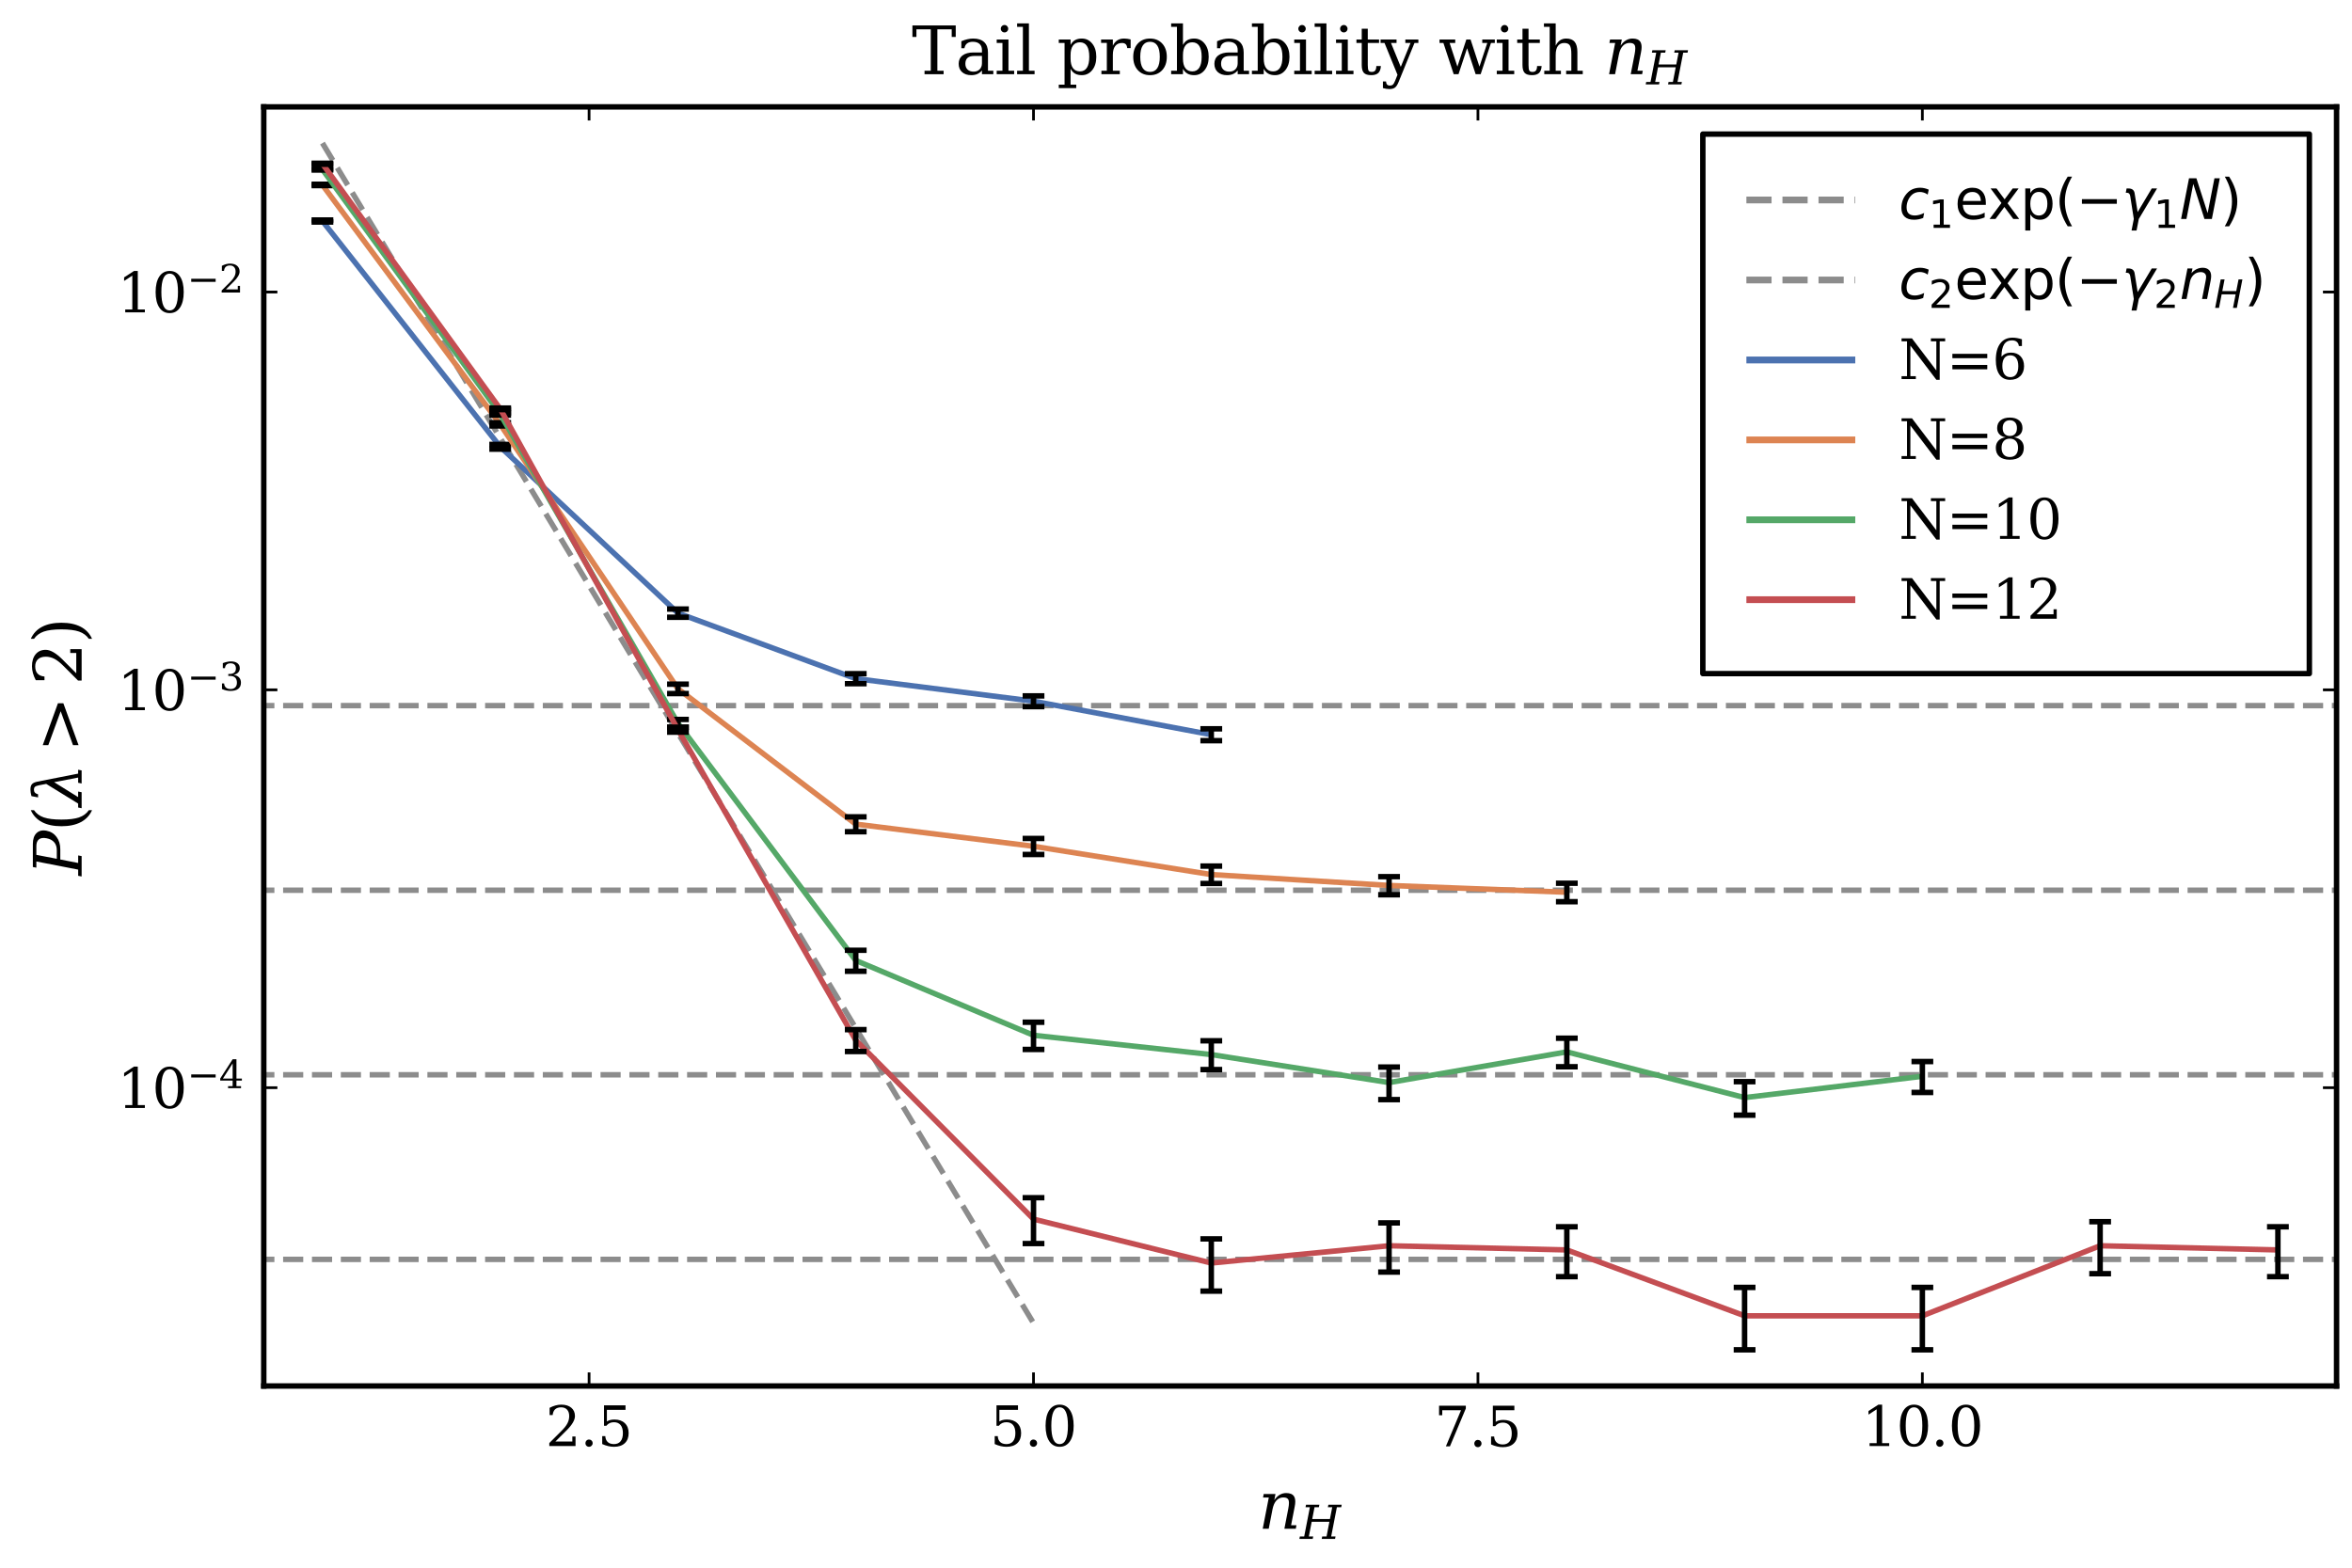 <?xml version="1.0" encoding="utf-8" standalone="no"?>
<!DOCTYPE svg PUBLIC "-//W3C//DTD SVG 1.1//EN"
  "http://www.w3.org/Graphics/SVG/1.1/DTD/svg11.dtd">
<svg xmlns:xlink="http://www.w3.org/1999/xlink" width="432pt" height="288pt" viewBox="0 0 432 288" xmlns="http://www.w3.org/2000/svg" version="1.1">
 <defs>
  <style type="text/css">*{stroke-linejoin: round; stroke-linecap: butt}</style>
 </defs>
 <g id="figure_1">
  <g id="patch_1">
   <path d="M 0 288 
L 432 288 
L 432 0 
L 0 0 
z
" style="fill: #ffffff"/>
  </g>
  <g id="axes_1">
   <g id="patch_2">
    <path d="M 48.447 254.625 
L 429.165 254.625 
L 429.165 19.635 
L 48.447 19.635 
z
" style="fill: #ffffff"/>
   </g>
   <g id="line2d_1">
    <path d="M -1 129.63 
L 433 129.63 
" clip-path="url(#p4c3b40e880)" style="fill: none; stroke-dasharray: 3.7,1.6; stroke-dashoffset: 0; stroke: #8c8c8c"/>
   </g>
   <g id="line2d_2">
    <path d="M -1 163.54 
L 433 163.54 
" clip-path="url(#p4c3b40e880)" style="fill: none; stroke-dasharray: 3.7,1.6; stroke-dashoffset: 0; stroke: #8c8c8c"/>
   </g>
   <g id="line2d_3">
    <path d="M -1 197.45 
L 433 197.45 
" clip-path="url(#p4c3b40e880)" style="fill: none; stroke-dasharray: 3.7,1.6; stroke-dashoffset: 0; stroke: #8c8c8c"/>
   </g>
   <g id="line2d_4">
    <path d="M -1 231.36 
L 433 231.36 
" clip-path="url(#p4c3b40e880)" style="fill: none; stroke-dasharray: 3.7,1.6; stroke-dashoffset: 0; stroke: #8c8c8c"/>
   </g>
   <g id="matplotlib.axis_1">
    <g id="xtick_1">
     <g id="line2d_5">
      <defs>
       <path id="m002b6bf148" d="M 0 0 
L 0 -2.5 
" style="stroke: #000000; stroke-width: 0.5"/>
      </defs>
      <g>
       <use xlink:href="#m002b6bf148" x="108.199" y="254.625" style="stroke: #000000; stroke-width: 0.5"/>
      </g>
     </g>
     <g id="line2d_6">
      <defs>
       <path id="m57bc2cb205" d="M 0 0 
L 0 2.5 
" style="stroke: #000000; stroke-width: 0.5"/>
      </defs>
      <g>
       <use xlink:href="#m57bc2cb205" x="108.199" y="19.635" style="stroke: #000000; stroke-width: 0.5"/>
      </g>
     </g>
     <g id="text_1">
      <!-- $2.5$ -->
      <g transform="translate(100.199 265.724) scale(0.1 -0.1)">
       <defs>
        <path id="DejaVuSerif-32" d="M 819 3553 
L 469 3553 
L 469 4384 
Q 803 4563 1142 4656 
Q 1481 4750 1806 4750 
Q 2534 4750 2956 4397 
Q 3378 4044 3378 3438 
Q 3378 2753 2422 1800 
Q 2347 1728 2309 1691 
L 1131 513 
L 3078 513 
L 3078 1088 
L 3444 1088 
L 3444 0 
L 434 0 
L 434 341 
L 1850 1753 
Q 2319 2222 2519 2614 
Q 2719 3006 2719 3438 
Q 2719 3909 2473 4175 
Q 2228 4441 1797 4441 
Q 1350 4441 1106 4219 
Q 863 3997 819 3553 
z
" transform="scale(0.016)"/>
        <path id="DejaVuSerif-2e" d="M 603 325 
Q 603 500 722 622 
Q 841 744 1019 744 
Q 1191 744 1312 622 
Q 1434 500 1434 325 
Q 1434 153 1312 31 
Q 1191 -91 1019 -91 
Q 841 -91 722 29 
Q 603 150 603 325 
z
" transform="scale(0.016)"/>
        <path id="DejaVuSerif-35" d="M 3219 4666 
L 3219 4153 
L 1081 4153 
L 1081 2816 
Q 1244 2928 1461 2984 
Q 1678 3041 1947 3041 
Q 2703 3041 3140 2622 
Q 3578 2203 3578 1478 
Q 3578 738 3136 323 
Q 2694 -91 1894 -91 
Q 1572 -91 1234 -12 
Q 897 66 544 225 
L 544 1131 
L 897 1131 
Q 925 688 1179 453 
Q 1434 219 1894 219 
Q 2388 219 2653 544 
Q 2919 869 2919 1478 
Q 2919 2084 2655 2407 
Q 2391 2731 1894 2731 
Q 1613 2731 1398 2631 
Q 1184 2531 1019 2322 
L 750 2322 
L 750 4666 
L 3219 4666 
z
" transform="scale(0.016)"/>
       </defs>
       <use xlink:href="#DejaVuSerif-32" transform="translate(0 0.781)"/>
       <use xlink:href="#DejaVuSerif-2e" transform="translate(63.623 0.781)"/>
       <use xlink:href="#DejaVuSerif-35" transform="translate(95.41 0.781)"/>
      </g>
     </g>
    </g>
    <g id="xtick_2">
     <g id="line2d_7">
      <g>
       <use xlink:href="#m002b6bf148" x="189.828" y="254.625" style="stroke: #000000; stroke-width: 0.5"/>
      </g>
     </g>
     <g id="line2d_8">
      <g>
       <use xlink:href="#m57bc2cb205" x="189.828" y="19.635" style="stroke: #000000; stroke-width: 0.5"/>
      </g>
     </g>
     <g id="text_2">
      <!-- $5.0$ -->
      <g transform="translate(181.828 265.724) scale(0.1 -0.1)">
       <defs>
        <path id="DejaVuSerif-30" d="M 2034 219 
Q 2513 219 2750 744 
Q 2988 1269 2988 2328 
Q 2988 3391 2750 3916 
Q 2513 4441 2034 4441 
Q 1556 4441 1318 3916 
Q 1081 3391 1081 2328 
Q 1081 1269 1318 744 
Q 1556 219 2034 219 
z
M 2034 -91 
Q 1275 -91 848 546 
Q 422 1184 422 2328 
Q 422 3475 848 4112 
Q 1275 4750 2034 4750 
Q 2797 4750 3222 4112 
Q 3647 3475 3647 2328 
Q 3647 1184 3222 546 
Q 2797 -91 2034 -91 
z
" transform="scale(0.016)"/>
       </defs>
       <use xlink:href="#DejaVuSerif-35" transform="translate(0 0.781)"/>
       <use xlink:href="#DejaVuSerif-2e" transform="translate(63.623 0.781)"/>
       <use xlink:href="#DejaVuSerif-30" transform="translate(95.41 0.781)"/>
      </g>
     </g>
    </g>
    <g id="xtick_3">
     <g id="line2d_9">
      <g>
       <use xlink:href="#m002b6bf148" x="271.458" y="254.625" style="stroke: #000000; stroke-width: 0.5"/>
      </g>
     </g>
     <g id="line2d_10">
      <g>
       <use xlink:href="#m57bc2cb205" x="271.458" y="19.635" style="stroke: #000000; stroke-width: 0.5"/>
      </g>
     </g>
     <g id="text_3">
      <!-- $7.5$ -->
      <g transform="translate(263.458 265.724) scale(0.1 -0.1)">
       <defs>
        <path id="DejaVuSerif-37" d="M 3609 4347 
L 1784 0 
L 1319 0 
L 3059 4153 
L 903 4153 
L 903 3578 
L 538 3578 
L 538 4666 
L 3609 4666 
L 3609 4347 
z
" transform="scale(0.016)"/>
       </defs>
       <use xlink:href="#DejaVuSerif-37" transform="translate(0 0.094)"/>
       <use xlink:href="#DejaVuSerif-2e" transform="translate(63.623 0.094)"/>
       <use xlink:href="#DejaVuSerif-35" transform="translate(95.41 0.094)"/>
      </g>
     </g>
    </g>
    <g id="xtick_4">
     <g id="line2d_11">
      <g>
       <use xlink:href="#m002b6bf148" x="353.087" y="254.625" style="stroke: #000000; stroke-width: 0.5"/>
      </g>
     </g>
     <g id="line2d_12">
      <g>
       <use xlink:href="#m57bc2cb205" x="353.087" y="19.635" style="stroke: #000000; stroke-width: 0.5"/>
      </g>
     </g>
     <g id="text_4">
      <!-- $10.0$ -->
      <g transform="translate(341.937 265.724) scale(0.1 -0.1)">
       <defs>
        <path id="DejaVuSerif-31" d="M 909 0 
L 909 331 
L 1722 331 
L 1722 4213 
L 781 3603 
L 781 4013 
L 1919 4750 
L 2350 4750 
L 2350 331 
L 3163 331 
L 3163 0 
L 909 0 
z
" transform="scale(0.016)"/>
       </defs>
       <use xlink:href="#DejaVuSerif-31" transform="translate(0 0.781)"/>
       <use xlink:href="#DejaVuSerif-30" transform="translate(63.623 0.781)"/>
       <use xlink:href="#DejaVuSerif-2e" transform="translate(127.246 0.781)"/>
       <use xlink:href="#DejaVuSerif-30" transform="translate(159.033 0.781)"/>
      </g>
     </g>
    </g>
    <g id="text_5">
     <!-- $n_H$ -->
     <g transform="translate(231.066 280.922) scale(0.12 -0.12)">
      <defs>
       <path id="DejaVuSerif-Italic-6e" d="M 450 0 
L 1031 2988 
L 481 2988 
L 544 3322 
L 1669 3322 
L 1556 2731 
Q 1781 3069 2068 3241 
Q 2356 3413 2694 3413 
Q 3244 3413 3444 3097 
Q 3563 2906 3563 2588 
Q 3563 2378 3509 2113 
L 3163 331 
L 3675 331 
L 3613 0 
L 2522 0 
L 2897 1931 
Q 2959 2253 2959 2469 
Q 2959 2659 2909 2769 
Q 2803 2994 2425 2994 
Q 2025 2994 1759 2701 
Q 1494 2409 1384 1850 
L 1025 0 
L 450 0 
z
" transform="scale(0.016)"/>
       <path id="DejaVuSerif-Italic-48" d="M -97 0 
L -34 331 
L 559 331 
L 1338 4331 
L 744 4331 
L 809 4666 
L 2631 4666 
L 2566 4331 
L 1972 4331 
L 1659 2719 
L 4078 2719 
L 4391 4331 
L 3797 4331 
L 3863 4666 
L 5684 4666 
L 5619 4331 
L 5025 4331 
L 4247 331 
L 4841 331 
L 4778 0 
L 2956 0 
L 3019 331 
L 3616 331 
L 4003 2338 
L 1584 2338 
L 1194 331 
L 1788 331 
L 1725 0 
L -97 0 
z
" transform="scale(0.016)"/>
      </defs>
      <use xlink:href="#DejaVuSerif-Italic-6e" transform="translate(0 0.672)"/>
      <use xlink:href="#DejaVuSerif-Italic-48" transform="translate(64.404 -14.9) scale(0.7)"/>
     </g>
    </g>
   </g>
   <g id="matplotlib.axis_2">
    <g id="ytick_1">
     <g id="line2d_13">
      <defs>
       <path id="md987c534f2" d="M 0 0 
L 2.5 0 
" style="stroke: #000000; stroke-width: 0.5"/>
      </defs>
      <g>
       <use xlink:href="#md987c534f2" x="48.447" y="199.817" style="stroke: #000000; stroke-width: 0.5"/>
      </g>
     </g>
     <g id="line2d_14">
      <defs>
       <path id="m952e4c7dc5" d="M 0 0 
L -2.5 0 
" style="stroke: #000000; stroke-width: 0.5"/>
      </defs>
      <g>
       <use xlink:href="#m952e4c7dc5" x="429.165" y="199.817" style="stroke: #000000; stroke-width: 0.5"/>
      </g>
     </g>
     <g id="text_6">
      <!-- $10^{-4}$ -->
      <g transform="translate(21.547 203.616) scale(0.1 -0.1)">
       <defs>
        <path id="DejaVuSerif-2212" d="M 678 2259 
L 4684 2259 
L 4684 1753 
L 678 1753 
L 678 2259 
z
" transform="scale(0.016)"/>
        <path id="DejaVuSerif-34" d="M 2234 1581 
L 2234 4063 
L 641 1581 
L 2234 1581 
z
M 3609 0 
L 1484 0 
L 1484 331 
L 2234 331 
L 2234 1247 
L 197 1247 
L 197 1588 
L 2241 4750 
L 2859 4750 
L 2859 1581 
L 3750 1581 
L 3750 1247 
L 2859 1247 
L 2859 331 
L 3609 331 
L 3609 0 
z
" transform="scale(0.016)"/>
       </defs>
       <use xlink:href="#DejaVuSerif-31" transform="translate(0 0.713)"/>
       <use xlink:href="#DejaVuSerif-30" transform="translate(63.623 0.713)"/>
       <use xlink:href="#DejaVuSerif-2212" transform="translate(128.154 37.047) scale(0.7)"/>
       <use xlink:href="#DejaVuSerif-34" transform="translate(186.807 37.047) scale(0.7)"/>
      </g>
     </g>
    </g>
    <g id="ytick_2">
     <g id="line2d_15">
      <g>
       <use xlink:href="#md987c534f2" x="48.447" y="126.733" style="stroke: #000000; stroke-width: 0.5"/>
      </g>
     </g>
     <g id="line2d_16">
      <g>
       <use xlink:href="#m952e4c7dc5" x="429.165" y="126.733" style="stroke: #000000; stroke-width: 0.5"/>
      </g>
     </g>
     <g id="text_7">
      <!-- $10^{-3}$ -->
      <g transform="translate(21.547 130.532) scale(0.1 -0.1)">
       <defs>
        <path id="DejaVuSerif-33" d="M 622 4469 
Q 988 4606 1323 4678 
Q 1659 4750 1953 4750 
Q 2638 4750 3022 4454 
Q 3406 4159 3406 3634 
Q 3406 3213 3140 2930 
Q 2875 2647 2388 2547 
Q 2963 2466 3280 2130 
Q 3597 1794 3597 1259 
Q 3597 606 3158 257 
Q 2719 -91 1894 -91 
Q 1528 -91 1179 -12 
Q 831 66 488 225 
L 488 1131 
L 838 1131 
Q 869 681 1141 450 
Q 1413 219 1906 219 
Q 2384 219 2661 495 
Q 2938 772 2938 1253 
Q 2938 1803 2653 2086 
Q 2369 2369 1819 2369 
L 1522 2369 
L 1522 2688 
L 1678 2688 
Q 2225 2688 2498 2914 
Q 2772 3141 2772 3597 
Q 2772 4006 2547 4223 
Q 2322 4441 1900 4441 
Q 1478 4441 1245 4241 
Q 1013 4041 972 3647 
L 622 3647 
L 622 4469 
z
" transform="scale(0.016)"/>
       </defs>
       <use xlink:href="#DejaVuSerif-31" transform="translate(0 0.713)"/>
       <use xlink:href="#DejaVuSerif-30" transform="translate(63.623 0.713)"/>
       <use xlink:href="#DejaVuSerif-2212" transform="translate(128.154 37.047) scale(0.7)"/>
       <use xlink:href="#DejaVuSerif-33" transform="translate(186.807 37.047) scale(0.7)"/>
      </g>
     </g>
    </g>
    <g id="ytick_3">
     <g id="line2d_17">
      <g>
       <use xlink:href="#md987c534f2" x="48.447" y="53.649" style="stroke: #000000; stroke-width: 0.5"/>
      </g>
     </g>
     <g id="line2d_18">
      <g>
       <use xlink:href="#m952e4c7dc5" x="429.165" y="53.649" style="stroke: #000000; stroke-width: 0.5"/>
      </g>
     </g>
     <g id="text_8">
      <!-- $10^{-2}$ -->
      <g transform="translate(21.547 57.448) scale(0.1 -0.1)">
       <use xlink:href="#DejaVuSerif-31" transform="translate(0 0.713)"/>
       <use xlink:href="#DejaVuSerif-30" transform="translate(63.623 0.713)"/>
       <use xlink:href="#DejaVuSerif-2212" transform="translate(128.154 37.047) scale(0.7)"/>
       <use xlink:href="#DejaVuSerif-32" transform="translate(186.807 37.047) scale(0.7)"/>
      </g>
     </g>
    </g>
    <g id="text_9">
     <!-- $P(\lambda &gt; 2)$ -->
     <g transform="translate(15.051 160.83) rotate(-90) scale(0.12 -0.12)">
      <defs>
       <path id="DejaVuSerif-Italic-50" d="M 1594 2375 
L 2419 2375 
Q 2884 2375 3176 2626 
Q 3469 2878 3559 3353 
Q 3653 3831 3458 4081 
Q 3263 4331 2797 4331 
L 1972 4331 
L 1594 2375 
z
M -97 0 
L -34 331 
L 559 331 
L 1338 4331 
L 744 4331 
L 809 4666 
L 3016 4666 
Q 3716 4666 4056 4311 
Q 4397 3956 4278 3353 
Q 4163 2753 3684 2397 
Q 3206 2041 2506 2041 
L 1528 2041 
L 1194 331 
L 1916 331 
L 1853 0 
L -97 0 
z
" transform="scale(0.016)"/>
       <path id="DejaVuSerif-28" d="M 2041 -997 
Q 1281 -656 893 83 
Q 506 822 506 1931 
Q 506 3044 893 3783 
Q 1281 4522 2041 4863 
L 2041 4556 
Q 1559 4225 1350 3623 
Q 1141 3022 1141 1931 
Q 1141 844 1350 242 
Q 1559 -359 2041 -691 
L 2041 -997 
z
" transform="scale(0.016)"/>
       <path id="DejaVuSerif-Italic-3bb" d="M 1984 4084 
Q 1925 4372 1834 4466 
Q 1744 4563 1578 4563 
Q 1391 4563 1288 4472 
Q 1178 4378 1119 4166 
L 825 4166 
L 947 4800 
Q 1113 4847 1272 4872 
Q 1431 4897 1578 4897 
Q 1925 4897 2088 4753 
Q 2253 4613 2334 4225 
L 3100 334 
L 3472 334 
L 3406 0 
L 2159 0 
L 2225 334 
L 2722 334 
L 2281 2628 
L 853 334 
L 1384 334 
L 1319 0 
L -209 0 
L -144 334 
L 234 334 
L 2116 3388 
L 1984 4084 
z
" transform="scale(0.016)"/>
       <path id="DejaVuSerif-3e" d="M 678 3188 
L 678 3719 
L 4684 2266 
L 4684 1747 
L 678 294 
L 678 825 
L 3922 2003 
L 678 3188 
z
" transform="scale(0.016)"/>
       <path id="DejaVuSerif-29" d="M 453 -997 
L 453 -691 
Q 934 -359 1145 242 
Q 1356 844 1356 1931 
Q 1356 3022 1145 3623 
Q 934 4225 453 4556 
L 453 4863 
Q 1216 4522 1603 3783 
Q 1991 3044 1991 1931 
Q 1991 822 1603 83 
Q 1216 -656 453 -997 
z
" transform="scale(0.016)"/>
      </defs>
      <use xlink:href="#DejaVuSerif-Italic-50" transform="translate(0 0.484)"/>
      <use xlink:href="#DejaVuSerif-28" transform="translate(67.285 0.484)"/>
      <use xlink:href="#DejaVuSerif-Italic-3bb" transform="translate(106.299 0.484)"/>
      <use xlink:href="#DejaVuSerif-3e" transform="translate(188.643 0.484)"/>
      <use xlink:href="#DejaVuSerif-32" transform="translate(291.396 0.484)"/>
      <use xlink:href="#DejaVuSerif-29" transform="translate(355.02 0.484)"/>
     </g>
    </g>
   </g>
   <g id="line2d_19">
    <path d="M 59.222 26.285 
L 60.541 28.475 
L 61.86 30.665 
L 63.18 32.855 
L 64.499 35.045 
L 65.818 37.234 
L 67.137 39.424 
L 68.457 41.614 
L 69.776 43.804 
L 71.095 45.994 
L 72.414 48.183 
L 73.734 50.373 
L 75.053 52.563 
L 76.372 54.753 
L 77.691 56.943 
L 79.011 59.133 
L 80.33 61.322 
L 81.649 63.512 
L 82.968 65.702 
L 84.288 67.892 
L 85.607 70.082 
L 86.926 72.271 
L 88.245 74.461 
L 89.565 76.651 
L 90.884 78.841 
L 92.203 81.031 
L 93.523 83.221 
L 94.842 85.41 
L 96.161 87.6 
L 97.48 89.79 
L 98.8 91.98 
L 100.119 94.17 
L 101.438 96.359 
L 102.757 98.549 
L 104.077 100.739 
L 105.396 102.929 
L 106.715 105.119 
L 108.034 107.309 
L 109.354 109.498 
L 110.673 111.688 
L 111.992 113.878 
L 113.311 116.068 
L 114.631 118.258 
L 115.95 120.447 
L 117.269 122.637 
L 118.588 124.827 
L 119.908 127.017 
L 121.227 129.207 
L 122.546 131.396 
L 123.865 133.586 
L 125.185 135.776 
L 126.504 137.966 
L 127.823 140.156 
L 129.143 142.346 
L 130.462 144.535 
L 131.781 146.725 
L 133.1 148.915 
L 134.42 151.105 
L 135.739 153.295 
L 137.058 155.484 
L 138.377 157.674 
L 139.697 159.864 
L 141.016 162.054 
L 142.335 164.244 
L 143.654 166.434 
L 144.974 168.623 
L 146.293 170.813 
L 147.612 173.003 
L 148.931 175.193 
L 150.251 177.383 
L 151.57 179.572 
L 152.889 181.762 
L 154.208 183.952 
L 155.528 186.142 
L 156.847 188.332 
L 158.166 190.521 
L 159.486 192.711 
L 160.805 194.901 
L 162.124 197.091 
L 163.443 199.281 
L 164.763 201.471 
L 166.082 203.66 
L 167.401 205.85 
L 168.72 208.04 
L 170.04 210.23 
L 171.359 212.42 
L 172.678 214.609 
L 173.997 216.799 
L 175.317 218.989 
L 176.636 221.179 
L 177.955 223.369 
L 179.274 225.559 
L 180.594 227.748 
L 181.913 229.938 
L 183.232 232.128 
L 184.551 234.318 
L 185.871 236.508 
L 187.19 238.697 
L 188.509 240.887 
L 189.828 243.077 
" clip-path="url(#p4c3b40e880)" style="fill: none; stroke-dasharray: 3.7,1.6; stroke-dashoffset: 0; stroke: #8c8c8c"/>
   </g>
   <g id="patch_3">
    <path d="M 48.447 254.625 
L 48.447 19.635 
" style="fill: none; stroke: #000000; stroke-linejoin: miter; stroke-linecap: square"/>
   </g>
   <g id="patch_4">
    <path d="M 429.165 254.625 
L 429.165 19.635 
" style="fill: none; stroke: #000000; stroke-linejoin: miter; stroke-linecap: square"/>
   </g>
   <g id="patch_5">
    <path d="M 48.447 254.625 
L 429.165 254.625 
" style="fill: none; stroke: #000000; stroke-linejoin: miter; stroke-linecap: square"/>
   </g>
   <g id="patch_6">
    <path d="M 48.447 19.635 
L 429.165 19.635 
" style="fill: none; stroke: #000000; stroke-linejoin: miter; stroke-linecap: square"/>
   </g>
   <g id="line2d_20">
    <path d="M 59.222 40.604 
L 91.873 82.075 
L 124.525 112.634 
L 157.177 124.67 
L 189.828 128.815 
L 222.48 134.966 
" clip-path="url(#p4c3b40e880)" style="fill: none; stroke: #4c72b0"/>
   </g>
   <g id="line2d_21">
    <path d="M 59.222 40.788 
L 59.222 40.421 
" clip-path="url(#p4c3b40e880)" style="fill: none; stroke: #000000"/>
   </g>
   <g id="line2d_22">
    <path d="M 91.873 82.509 
L 91.873 81.647 
" clip-path="url(#p4c3b40e880)" style="fill: none; stroke: #000000"/>
   </g>
   <g id="line2d_23">
    <path d="M 124.525 113.393 
L 124.525 111.893 
" clip-path="url(#p4c3b40e880)" style="fill: none; stroke: #000000"/>
   </g>
   <g id="line2d_24">
    <path d="M 157.177 125.603 
L 157.177 123.763 
" clip-path="url(#p4c3b40e880)" style="fill: none; stroke: #000000"/>
   </g>
   <g id="line2d_25">
    <path d="M 189.828 129.814 
L 189.828 127.847 
" clip-path="url(#p4c3b40e880)" style="fill: none; stroke: #000000"/>
   </g>
   <g id="line2d_26">
    <path d="M 222.48 136.073 
L 222.48 133.896 
" clip-path="url(#p4c3b40e880)" style="fill: none; stroke: #000000"/>
   </g>
   <g id="text_10">
    <!-- Tail probability with $n_H$ -->
    <g transform="translate(167.466 13.635) scale(0.12 -0.12)">
     <defs>
      <path id="DejaVuSerif-54" d="M 1222 0 
L 1222 331 
L 1819 331 
L 1819 4294 
L 447 4294 
L 447 3566 
L 63 3566 
L 63 4666 
L 4206 4666 
L 4206 3566 
L 3822 3566 
L 3822 4294 
L 2450 4294 
L 2450 331 
L 3047 331 
L 3047 0 
L 1222 0 
z
" transform="scale(0.016)"/>
      <path id="DejaVuSerif-61" d="M 2547 1044 
L 2547 1747 
L 1806 1747 
Q 1378 1747 1168 1562 
Q 959 1378 959 997 
Q 959 650 1171 447 
Q 1384 244 1747 244 
Q 2106 244 2326 466 
Q 2547 688 2547 1044 
z
M 3122 2075 
L 3122 331 
L 3634 331 
L 3634 0 
L 2547 0 
L 2547 359 
Q 2356 128 2106 18 
Q 1856 -91 1522 -91 
Q 969 -91 644 203 
Q 319 497 319 997 
Q 319 1513 691 1797 
Q 1063 2081 1741 2081 
L 2547 2081 
L 2547 2309 
Q 2547 2688 2317 2895 
Q 2088 3103 1672 3103 
Q 1328 3103 1125 2947 
Q 922 2791 872 2484 
L 575 2484 
L 575 3156 
Q 875 3284 1158 3348 
Q 1441 3413 1709 3413 
Q 2400 3413 2761 3070 
Q 3122 2728 3122 2075 
z
" transform="scale(0.016)"/>
      <path id="DejaVuSerif-69" d="M 622 4353 
Q 622 4497 726 4603 
Q 831 4709 978 4709 
Q 1122 4709 1226 4603 
Q 1331 4497 1331 4353 
Q 1331 4206 1228 4103 
Q 1125 4000 978 4000 
Q 831 4000 726 4103 
Q 622 4206 622 4353 
z
M 1356 331 
L 1900 331 
L 1900 0 
L 231 0 
L 231 331 
L 781 331 
L 781 2988 
L 231 2988 
L 231 3322 
L 1356 3322 
L 1356 331 
z
" transform="scale(0.016)"/>
      <path id="DejaVuSerif-6c" d="M 1313 331 
L 1856 331 
L 1856 0 
L 184 0 
L 184 331 
L 738 331 
L 738 4531 
L 184 4531 
L 184 4863 
L 1313 4863 
L 1313 331 
z
" transform="scale(0.016)"/>
      <path id="DejaVuSerif-20" transform="scale(0.016)"/>
      <path id="DejaVuSerif-70" d="M 1313 1825 
L 1313 1497 
Q 1313 897 1542 583 
Q 1772 269 2209 269 
Q 2650 269 2876 622 
Q 3103 975 3103 1663 
Q 3103 2353 2876 2703 
Q 2650 3053 2209 3053 
Q 1772 3053 1542 2737 
Q 1313 2422 1313 1825 
z
M 738 2988 
L 184 2988 
L 184 3322 
L 1313 3322 
L 1313 2803 
Q 1481 3116 1742 3264 
Q 2003 3413 2388 3413 
Q 3000 3413 3387 2928 
Q 3775 2444 3775 1663 
Q 3775 881 3387 395 
Q 3000 -91 2388 -91 
Q 2003 -91 1742 57 
Q 1481 206 1313 519 
L 1313 -997 
L 1856 -997 
L 1856 -1331 
L 184 -1331 
L 184 -997 
L 738 -997 
L 738 2988 
z
" transform="scale(0.016)"/>
      <path id="DejaVuSerif-72" d="M 3059 3328 
L 3059 2497 
L 2728 2497 
Q 2713 2744 2591 2866 
Q 2469 2988 2234 2988 
Q 1809 2988 1582 2694 
Q 1356 2400 1356 1850 
L 1356 331 
L 2022 331 
L 2022 0 
L 263 0 
L 263 331 
L 781 331 
L 781 2994 
L 231 2994 
L 231 3322 
L 1356 3322 
L 1356 2731 
Q 1525 3078 1790 3245 
Q 2056 3413 2438 3413 
Q 2578 3413 2733 3391 
Q 2888 3369 3059 3328 
z
" transform="scale(0.016)"/>
      <path id="DejaVuSerif-6f" d="M 1925 219 
Q 2388 219 2623 584 
Q 2859 950 2859 1663 
Q 2859 2375 2623 2739 
Q 2388 3103 1925 3103 
Q 1463 3103 1227 2739 
Q 991 2375 991 1663 
Q 991 950 1228 584 
Q 1466 219 1925 219 
z
M 1925 -91 
Q 1200 -91 759 389 
Q 319 869 319 1663 
Q 319 2456 758 2934 
Q 1197 3413 1925 3413 
Q 2653 3413 3092 2934 
Q 3531 2456 3531 1663 
Q 3531 869 3092 389 
Q 2653 -91 1925 -91 
z
" transform="scale(0.016)"/>
      <path id="DejaVuSerif-62" d="M 738 331 
L 738 4531 
L 184 4531 
L 184 4863 
L 1313 4863 
L 1313 2803 
Q 1481 3116 1742 3264 
Q 2003 3413 2388 3413 
Q 3000 3413 3387 2928 
Q 3775 2444 3775 1663 
Q 3775 881 3387 395 
Q 3000 -91 2388 -91 
Q 2003 -91 1742 57 
Q 1481 206 1313 519 
L 1313 0 
L 184 0 
L 184 331 
L 738 331 
z
M 1313 1497 
Q 1313 897 1542 583 
Q 1772 269 2209 269 
Q 2650 269 2876 622 
Q 3103 975 3103 1663 
Q 3103 2353 2876 2703 
Q 2650 3053 2209 3053 
Q 1772 3053 1542 2737 
Q 1313 2422 1313 1825 
L 1313 1497 
z
" transform="scale(0.016)"/>
      <path id="DejaVuSerif-74" d="M 691 2988 
L 184 2988 
L 184 3322 
L 691 3322 
L 691 4353 
L 1269 4353 
L 1269 3322 
L 2350 3322 
L 2350 2988 
L 1269 2988 
L 1269 878 
Q 1269 456 1350 337 
Q 1431 219 1650 219 
Q 1875 219 1978 351 
Q 2081 484 2088 781 
L 2522 781 
Q 2497 328 2275 118 
Q 2053 -91 1600 -91 
Q 1103 -91 897 129 
Q 691 350 691 878 
L 691 2988 
z
" transform="scale(0.016)"/>
      <path id="DejaVuSerif-79" d="M 1381 -609 
L 1600 -56 
L 359 2988 
L -19 2988 
L -19 3322 
L 1509 3322 
L 1509 2988 
L 978 2988 
L 1913 703 
L 2847 2988 
L 2350 2988 
L 2350 3322 
L 3597 3322 
L 3597 2988 
L 3225 2988 
L 1703 -750 
Q 1547 -1138 1356 -1280 
Q 1166 -1422 819 -1422 
Q 672 -1422 517 -1397 
Q 363 -1372 206 -1325 
L 206 -691 
L 500 -691 
Q 519 -903 608 -995 
Q 697 -1088 884 -1088 
Q 1056 -1088 1161 -992 
Q 1266 -897 1381 -609 
z
" transform="scale(0.016)"/>
      <path id="DejaVuSerif-77" d="M 3072 3322 
L 3922 728 
L 4672 2988 
L 4191 2988 
L 4191 3322 
L 5394 3322 
L 5394 2988 
L 5025 2988 
L 4038 0 
L 3559 0 
L 2741 2484 
L 1919 0 
L 1459 0 
L 475 2988 
L 103 2988 
L 103 3322 
L 1606 3322 
L 1606 2988 
L 1069 2988 
L 1813 728 
L 2669 3322 
L 3072 3322 
z
" transform="scale(0.016)"/>
      <path id="DejaVuSerif-68" d="M 263 0 
L 263 331 
L 781 331 
L 781 4531 
L 231 4531 
L 231 4863 
L 1356 4863 
L 1356 2731 
Q 1516 3069 1770 3241 
Q 2025 3413 2363 3413 
Q 2913 3413 3172 3097 
Q 3431 2781 3431 2113 
L 3431 331 
L 3944 331 
L 3944 0 
L 2356 0 
L 2356 331 
L 2853 331 
L 2853 1931 
Q 2853 2541 2704 2764 
Q 2556 2988 2175 2988 
Q 1775 2988 1565 2697 
Q 1356 2406 1356 1850 
L 1356 331 
L 1856 331 
L 1856 0 
L 263 0 
z
" transform="scale(0.016)"/>
     </defs>
     <use xlink:href="#DejaVuSerif-54" transform="translate(0 0.016)"/>
     <use xlink:href="#DejaVuSerif-61" transform="translate(66.699 0.016)"/>
     <use xlink:href="#DejaVuSerif-69" transform="translate(126.318 0.016)"/>
     <use xlink:href="#DejaVuSerif-6c" transform="translate(158.301 0.016)"/>
     <use xlink:href="#DejaVuSerif-20" transform="translate(190.283 0.016)"/>
     <use xlink:href="#DejaVuSerif-70" transform="translate(222.07 0.016)"/>
     <use xlink:href="#DejaVuSerif-72" transform="translate(286.084 0.016)"/>
     <use xlink:href="#DejaVuSerif-6f" transform="translate(333.887 0.016)"/>
     <use xlink:href="#DejaVuSerif-62" transform="translate(394.092 0.016)"/>
     <use xlink:href="#DejaVuSerif-61" transform="translate(458.105 0.016)"/>
     <use xlink:href="#DejaVuSerif-62" transform="translate(517.725 0.016)"/>
     <use xlink:href="#DejaVuSerif-69" transform="translate(581.738 0.016)"/>
     <use xlink:href="#DejaVuSerif-6c" transform="translate(613.721 0.016)"/>
     <use xlink:href="#DejaVuSerif-69" transform="translate(645.703 0.016)"/>
     <use xlink:href="#DejaVuSerif-74" transform="translate(677.686 0.016)"/>
     <use xlink:href="#DejaVuSerif-79" transform="translate(717.871 0.016)"/>
     <use xlink:href="#DejaVuSerif-20" transform="translate(774.365 0.016)"/>
     <use xlink:href="#DejaVuSerif-77" transform="translate(806.152 0.016)"/>
     <use xlink:href="#DejaVuSerif-69" transform="translate(891.748 0.016)"/>
     <use xlink:href="#DejaVuSerif-74" transform="translate(923.73 0.016)"/>
     <use xlink:href="#DejaVuSerif-68" transform="translate(963.916 0.016)"/>
     <use xlink:href="#DejaVuSerif-20" transform="translate(1028.32 0.016)"/>
     <use xlink:href="#DejaVuSerif-Italic-6e" transform="translate(1060.107 0.016)"/>
     <use xlink:href="#DejaVuSerif-Italic-48" transform="translate(1124.512 -15.556) scale(0.7)"/>
    </g>
   </g>
   <g id="PathCollection_1">
    <defs>
     <path id="m8587b37019" d="M 2 0 
L -2 -0 
" style="stroke: #000000"/>
    </defs>
    <g clip-path="url(#p4c3b40e880)">
     <use xlink:href="#m8587b37019" x="59.222" y="40.788" style="stroke: #000000"/>
     <use xlink:href="#m8587b37019" x="59.222" y="40.421" style="stroke: #000000"/>
    </g>
   </g>
   <g id="PathCollection_2">
    <g clip-path="url(#p4c3b40e880)">
     <use xlink:href="#m8587b37019" x="91.873" y="82.509" style="stroke: #000000"/>
     <use xlink:href="#m8587b37019" x="91.873" y="81.647" style="stroke: #000000"/>
    </g>
   </g>
   <g id="PathCollection_3">
    <g clip-path="url(#p4c3b40e880)">
     <use xlink:href="#m8587b37019" x="124.525" y="113.393" style="stroke: #000000"/>
     <use xlink:href="#m8587b37019" x="124.525" y="111.893" style="stroke: #000000"/>
    </g>
   </g>
   <g id="PathCollection_4">
    <g clip-path="url(#p4c3b40e880)">
     <use xlink:href="#m8587b37019" x="157.177" y="125.603" style="stroke: #000000"/>
     <use xlink:href="#m8587b37019" x="157.177" y="123.763" style="stroke: #000000"/>
    </g>
   </g>
   <g id="PathCollection_5">
    <g clip-path="url(#p4c3b40e880)">
     <use xlink:href="#m8587b37019" x="189.828" y="129.814" style="stroke: #000000"/>
     <use xlink:href="#m8587b37019" x="189.828" y="127.847" style="stroke: #000000"/>
    </g>
   </g>
   <g id="PathCollection_6">
    <g clip-path="url(#p4c3b40e880)">
     <use xlink:href="#m8587b37019" x="222.48" y="136.073" style="stroke: #000000"/>
     <use xlink:href="#m8587b37019" x="222.48" y="133.896" style="stroke: #000000"/>
    </g>
   </g>
   <g id="line2d_27">
    <path d="M 59.222 33.976 
L 91.873 77.959 
L 124.525 126.539 
L 157.177 151.403 
L 189.828 155.472 
L 222.48 160.666 
L 255.132 162.667 
L 287.784 163.912 
" clip-path="url(#p4c3b40e880)" style="fill: none; stroke: #dd8452"/>
   </g>
   <g id="line2d_28">
    <path d="M 59.222 34.099 
L 59.222 33.853 
" clip-path="url(#p4c3b40e880)" style="fill: none; stroke: #000000"/>
   </g>
   <g id="line2d_29">
    <path d="M 91.873 78.255 
L 91.873 77.665 
" clip-path="url(#p4c3b40e880)" style="fill: none; stroke: #000000"/>
   </g>
   <g id="line2d_30">
    <path d="M 124.525 127.414 
L 124.525 125.687 
" clip-path="url(#p4c3b40e880)" style="fill: none; stroke: #000000"/>
   </g>
   <g id="line2d_31">
    <path d="M 157.177 152.797 
L 157.177 150.067 
" clip-path="url(#p4c3b40e880)" style="fill: none; stroke: #000000"/>
   </g>
   <g id="line2d_32">
    <path d="M 189.828 156.978 
L 189.828 154.034 
" clip-path="url(#p4c3b40e880)" style="fill: none; stroke: #000000"/>
   </g>
   <g id="line2d_33">
    <path d="M 222.48 162.305 
L 222.48 159.107 
" clip-path="url(#p4c3b40e880)" style="fill: none; stroke: #000000"/>
   </g>
   <g id="line2d_34">
    <path d="M 255.132 164.371 
L 255.132 161.05 
" clip-path="url(#p4c3b40e880)" style="fill: none; stroke: #000000"/>
   </g>
   <g id="line2d_35">
    <path d="M 287.784 165.654 
L 287.784 162.26 
" clip-path="url(#p4c3b40e880)" style="fill: none; stroke: #000000"/>
   </g>
   <g id="PathCollection_7">
    <g clip-path="url(#p4c3b40e880)">
     <use xlink:href="#m8587b37019" x="59.222" y="34.099" style="stroke: #000000"/>
     <use xlink:href="#m8587b37019" x="59.222" y="33.853" style="stroke: #000000"/>
    </g>
   </g>
   <g id="PathCollection_8">
    <g clip-path="url(#p4c3b40e880)">
     <use xlink:href="#m8587b37019" x="91.873" y="78.255" style="stroke: #000000"/>
     <use xlink:href="#m8587b37019" x="91.873" y="77.665" style="stroke: #000000"/>
    </g>
   </g>
   <g id="PathCollection_9">
    <g clip-path="url(#p4c3b40e880)">
     <use xlink:href="#m8587b37019" x="124.525" y="127.414" style="stroke: #000000"/>
     <use xlink:href="#m8587b37019" x="124.525" y="125.687" style="stroke: #000000"/>
    </g>
   </g>
   <g id="PathCollection_10">
    <g clip-path="url(#p4c3b40e880)">
     <use xlink:href="#m8587b37019" x="157.177" y="152.797" style="stroke: #000000"/>
     <use xlink:href="#m8587b37019" x="157.177" y="150.067" style="stroke: #000000"/>
    </g>
   </g>
   <g id="PathCollection_11">
    <g clip-path="url(#p4c3b40e880)">
     <use xlink:href="#m8587b37019" x="189.828" y="156.978" style="stroke: #000000"/>
     <use xlink:href="#m8587b37019" x="189.828" y="154.034" style="stroke: #000000"/>
    </g>
   </g>
   <g id="PathCollection_12">
    <g clip-path="url(#p4c3b40e880)">
     <use xlink:href="#m8587b37019" x="222.48" y="162.305" style="stroke: #000000"/>
     <use xlink:href="#m8587b37019" x="222.48" y="159.107" style="stroke: #000000"/>
    </g>
   </g>
   <g id="PathCollection_13">
    <g clip-path="url(#p4c3b40e880)">
     <use xlink:href="#m8587b37019" x="255.132" y="164.371" style="stroke: #000000"/>
     <use xlink:href="#m8587b37019" x="255.132" y="161.05" style="stroke: #000000"/>
    </g>
   </g>
   <g id="PathCollection_14">
    <g clip-path="url(#p4c3b40e880)">
     <use xlink:href="#m8587b37019" x="287.784" y="165.654" style="stroke: #000000"/>
     <use xlink:href="#m8587b37019" x="287.784" y="162.26" style="stroke: #000000"/>
    </g>
   </g>
   <g id="line2d_36">
    <path d="M 59.222 31.131 
L 91.873 76.057 
L 124.525 132.878 
L 157.177 176.441 
L 189.828 190.193 
L 222.48 193.736 
L 255.132 198.88 
L 287.784 193.24 
L 320.435 201.641 
L 353.087 197.725 
" clip-path="url(#p4c3b40e880)" style="fill: none; stroke: #55a868"/>
   </g>
   <g id="line2d_37">
    <path d="M 59.222 31.235 
L 59.222 31.028 
" clip-path="url(#p4c3b40e880)" style="fill: none; stroke: #000000"/>
   </g>
   <g id="line2d_38">
    <path d="M 91.873 76.256 
L 91.873 75.859 
" clip-path="url(#p4c3b40e880)" style="fill: none; stroke: #000000"/>
   </g>
   <g id="line2d_39">
    <path d="M 124.525 133.604 
L 124.525 132.169 
" clip-path="url(#p4c3b40e880)" style="fill: none; stroke: #000000"/>
   </g>
   <g id="line2d_40">
    <path d="M 157.177 178.427 
L 157.177 174.573 
" clip-path="url(#p4c3b40e880)" style="fill: none; stroke: #000000"/>
   </g>
   <g id="line2d_41">
    <path d="M 189.828 192.789 
L 189.828 187.792 
" clip-path="url(#p4c3b40e880)" style="fill: none; stroke: #000000"/>
   </g>
   <g id="line2d_42">
    <path d="M 222.48 196.489 
L 222.48 191.203 
" clip-path="url(#p4c3b40e880)" style="fill: none; stroke: #000000"/>
   </g>
   <g id="line2d_43">
    <path d="M 255.132 202.007 
L 255.132 196.033 
" clip-path="url(#p4c3b40e880)" style="fill: none; stroke: #000000"/>
   </g>
   <g id="line2d_44">
    <path d="M 287.784 195.968 
L 287.784 190.728 
" clip-path="url(#p4c3b40e880)" style="fill: none; stroke: #000000"/>
   </g>
   <g id="line2d_45">
    <path d="M 320.435 204.867 
L 320.435 198.714 
" clip-path="url(#p4c3b40e880)" style="fill: none; stroke: #000000"/>
   </g>
   <g id="line2d_46">
    <path d="M 353.087 200.691 
L 353.087 195.013 
" clip-path="url(#p4c3b40e880)" style="fill: none; stroke: #000000"/>
   </g>
   <g id="PathCollection_15">
    <g clip-path="url(#p4c3b40e880)">
     <use xlink:href="#m8587b37019" x="59.222" y="31.235" style="stroke: #000000"/>
     <use xlink:href="#m8587b37019" x="59.222" y="31.028" style="stroke: #000000"/>
    </g>
   </g>
   <g id="PathCollection_16">
    <g clip-path="url(#p4c3b40e880)">
     <use xlink:href="#m8587b37019" x="91.873" y="76.256" style="stroke: #000000"/>
     <use xlink:href="#m8587b37019" x="91.873" y="75.859" style="stroke: #000000"/>
    </g>
   </g>
   <g id="PathCollection_17">
    <g clip-path="url(#p4c3b40e880)">
     <use xlink:href="#m8587b37019" x="124.525" y="133.604" style="stroke: #000000"/>
     <use xlink:href="#m8587b37019" x="124.525" y="132.169" style="stroke: #000000"/>
    </g>
   </g>
   <g id="PathCollection_18">
    <g clip-path="url(#p4c3b40e880)">
     <use xlink:href="#m8587b37019" x="157.177" y="178.427" style="stroke: #000000"/>
     <use xlink:href="#m8587b37019" x="157.177" y="174.573" style="stroke: #000000"/>
    </g>
   </g>
   <g id="PathCollection_19">
    <g clip-path="url(#p4c3b40e880)">
     <use xlink:href="#m8587b37019" x="189.828" y="192.789" style="stroke: #000000"/>
     <use xlink:href="#m8587b37019" x="189.828" y="187.792" style="stroke: #000000"/>
    </g>
   </g>
   <g id="PathCollection_20">
    <g clip-path="url(#p4c3b40e880)">
     <use xlink:href="#m8587b37019" x="222.48" y="196.489" style="stroke: #000000"/>
     <use xlink:href="#m8587b37019" x="222.48" y="191.203" style="stroke: #000000"/>
    </g>
   </g>
   <g id="PathCollection_21">
    <g clip-path="url(#p4c3b40e880)">
     <use xlink:href="#m8587b37019" x="255.132" y="202.007" style="stroke: #000000"/>
     <use xlink:href="#m8587b37019" x="255.132" y="196.033" style="stroke: #000000"/>
    </g>
   </g>
   <g id="PathCollection_22">
    <g clip-path="url(#p4c3b40e880)">
     <use xlink:href="#m8587b37019" x="287.784" y="195.968" style="stroke: #000000"/>
     <use xlink:href="#m8587b37019" x="287.784" y="190.728" style="stroke: #000000"/>
    </g>
   </g>
   <g id="PathCollection_23">
    <g clip-path="url(#p4c3b40e880)">
     <use xlink:href="#m8587b37019" x="320.435" y="204.867" style="stroke: #000000"/>
     <use xlink:href="#m8587b37019" x="320.435" y="198.714" style="stroke: #000000"/>
    </g>
   </g>
   <g id="PathCollection_24">
    <g clip-path="url(#p4c3b40e880)">
     <use xlink:href="#m8587b37019" x="353.087" y="200.691" style="stroke: #000000"/>
     <use xlink:href="#m8587b37019" x="353.087" y="195.013" style="stroke: #000000"/>
    </g>
   </g>
   <g id="line2d_47">
    <path d="M 59.222 30.083 
L 91.873 75.109 
L 124.525 134.038 
L 157.177 191.099 
L 189.828 223.964 
L 222.48 232.033 
L 255.132 228.857 
L 287.784 229.622 
L 320.435 241.726 
L 353.087 241.726 
L 385.739 228.857 
L 418.39 229.622 
" clip-path="url(#p4c3b40e880)" style="fill: none; stroke: #c44e52"/>
   </g>
   <g id="line2d_48">
    <path d="M 59.222 30.179 
L 59.222 29.987 
" clip-path="url(#p4c3b40e880)" style="fill: none; stroke: #000000"/>
   </g>
   <g id="line2d_49">
    <path d="M 91.873 75.256 
L 91.873 74.962 
" clip-path="url(#p4c3b40e880)" style="fill: none; stroke: #000000"/>
   </g>
   <g id="line2d_50">
    <path d="M 124.525 134.497 
L 124.525 133.586 
" clip-path="url(#p4c3b40e880)" style="fill: none; stroke: #000000"/>
   </g>
   <g id="line2d_51">
    <path d="M 157.177 193.169 
L 157.177 189.156 
" clip-path="url(#p4c3b40e880)" style="fill: none; stroke: #000000"/>
   </g>
   <g id="line2d_52">
    <path d="M 189.828 228.454 
L 189.828 220.031 
" clip-path="url(#p4c3b40e880)" style="fill: none; stroke: #000000"/>
   </g>
   <g id="line2d_53">
    <path d="M 222.48 237.191 
L 222.48 227.598 
" clip-path="url(#p4c3b40e880)" style="fill: none; stroke: #000000"/>
   </g>
   <g id="line2d_54">
    <path d="M 255.132 233.694 
L 255.132 224.66 
" clip-path="url(#p4c3b40e880)" style="fill: none; stroke: #000000"/>
   </g>
   <g id="line2d_55">
    <path d="M 287.784 234.535 
L 287.784 225.368 
" clip-path="url(#p4c3b40e880)" style="fill: none; stroke: #000000"/>
   </g>
   <g id="line2d_56">
    <path d="M 320.435 247.975 
L 320.435 236.508 
" clip-path="url(#p4c3b40e880)" style="fill: none; stroke: #000000"/>
   </g>
   <g id="line2d_57">
    <path d="M 353.087 247.975 
L 353.087 236.508 
" clip-path="url(#p4c3b40e880)" style="fill: none; stroke: #000000"/>
   </g>
   <g id="line2d_58">
    <path d="M 385.739 233.985 
L 385.739 224.443 
" clip-path="url(#p4c3b40e880)" style="fill: none; stroke: #000000"/>
   </g>
   <g id="line2d_59">
    <path d="M 418.39 234.535 
L 418.39 225.368 
" clip-path="url(#p4c3b40e880)" style="fill: none; stroke: #000000"/>
   </g>
   <g id="PathCollection_25">
    <g clip-path="url(#p4c3b40e880)">
     <use xlink:href="#m8587b37019" x="59.222" y="30.179" style="stroke: #000000"/>
     <use xlink:href="#m8587b37019" x="59.222" y="29.987" style="stroke: #000000"/>
    </g>
   </g>
   <g id="PathCollection_26">
    <g clip-path="url(#p4c3b40e880)">
     <use xlink:href="#m8587b37019" x="91.873" y="75.256" style="stroke: #000000"/>
     <use xlink:href="#m8587b37019" x="91.873" y="74.962" style="stroke: #000000"/>
    </g>
   </g>
   <g id="PathCollection_27">
    <g clip-path="url(#p4c3b40e880)">
     <use xlink:href="#m8587b37019" x="124.525" y="134.497" style="stroke: #000000"/>
     <use xlink:href="#m8587b37019" x="124.525" y="133.586" style="stroke: #000000"/>
    </g>
   </g>
   <g id="PathCollection_28">
    <g clip-path="url(#p4c3b40e880)">
     <use xlink:href="#m8587b37019" x="157.177" y="193.169" style="stroke: #000000"/>
     <use xlink:href="#m8587b37019" x="157.177" y="189.156" style="stroke: #000000"/>
    </g>
   </g>
   <g id="PathCollection_29">
    <g clip-path="url(#p4c3b40e880)">
     <use xlink:href="#m8587b37019" x="189.828" y="228.454" style="stroke: #000000"/>
     <use xlink:href="#m8587b37019" x="189.828" y="220.031" style="stroke: #000000"/>
    </g>
   </g>
   <g id="PathCollection_30">
    <g clip-path="url(#p4c3b40e880)">
     <use xlink:href="#m8587b37019" x="222.48" y="237.191" style="stroke: #000000"/>
     <use xlink:href="#m8587b37019" x="222.48" y="227.598" style="stroke: #000000"/>
    </g>
   </g>
   <g id="PathCollection_31">
    <g clip-path="url(#p4c3b40e880)">
     <use xlink:href="#m8587b37019" x="255.132" y="233.694" style="stroke: #000000"/>
     <use xlink:href="#m8587b37019" x="255.132" y="224.66" style="stroke: #000000"/>
    </g>
   </g>
   <g id="PathCollection_32">
    <g clip-path="url(#p4c3b40e880)">
     <use xlink:href="#m8587b37019" x="287.784" y="234.535" style="stroke: #000000"/>
     <use xlink:href="#m8587b37019" x="287.784" y="225.368" style="stroke: #000000"/>
    </g>
   </g>
   <g id="PathCollection_33">
    <g clip-path="url(#p4c3b40e880)">
     <use xlink:href="#m8587b37019" x="320.435" y="247.975" style="stroke: #000000"/>
     <use xlink:href="#m8587b37019" x="320.435" y="236.508" style="stroke: #000000"/>
    </g>
   </g>
   <g id="PathCollection_34">
    <g clip-path="url(#p4c3b40e880)">
     <use xlink:href="#m8587b37019" x="353.087" y="247.975" style="stroke: #000000"/>
     <use xlink:href="#m8587b37019" x="353.087" y="236.508" style="stroke: #000000"/>
    </g>
   </g>
   <g id="PathCollection_35">
    <g clip-path="url(#p4c3b40e880)">
     <use xlink:href="#m8587b37019" x="385.739" y="233.985" style="stroke: #000000"/>
     <use xlink:href="#m8587b37019" x="385.739" y="224.443" style="stroke: #000000"/>
    </g>
   </g>
   <g id="PathCollection_36">
    <g clip-path="url(#p4c3b40e880)">
     <use xlink:href="#m8587b37019" x="418.39" y="234.535" style="stroke: #000000"/>
     <use xlink:href="#m8587b37019" x="418.39" y="225.368" style="stroke: #000000"/>
    </g>
   </g>
   <g id="legend_1">
    <g id="patch_7">
     <path d="M 312.765 123.747 
L 424.165 123.747 
L 424.165 24.635 
L 312.765 24.635 
z
" style="fill: #ffffff; stroke: #000000; stroke-linejoin: miter"/>
    </g>
    <g id="line2d_60">
     <path d="M 320.765 36.735 
L 330.765 36.735 
L 340.765 36.735 
" style="fill: none; stroke-dasharray: 4.625,2; stroke-dashoffset: 0; stroke: #8c8c8c; stroke-width: 1.25; stroke-linejoin: miter"/>
    </g>
    <g id="text_11">
     <!-- $c_1\exp(-\gamma_1 N)$ -->
     <g transform="translate(348.765 40.235) scale(0.1 -0.1)">
      <defs>
       <path id="DejaVuSans-Oblique-63" d="M 3431 3366 
L 3316 2797 
Q 3109 2947 2876 3022 
Q 2644 3097 2394 3097 
Q 2119 3097 1870 3000 
Q 1622 2903 1453 2725 
Q 1184 2453 1037 2087 
Q 891 1722 891 1331 
Q 891 859 1127 628 
Q 1363 397 1844 397 
Q 2081 397 2348 469 
Q 2616 541 2906 684 
L 2797 116 
Q 2547 13 2283 -39 
Q 2019 -91 1741 -91 
Q 1044 -91 669 257 
Q 294 606 294 1253 
Q 294 1797 489 2255 
Q 684 2713 1069 3078 
Q 1331 3328 1684 3456 
Q 2038 3584 2456 3584 
Q 2700 3584 2940 3529 
Q 3181 3475 3431 3366 
z
" transform="scale(0.016)"/>
       <path id="DejaVuSans-31" d="M 794 531 
L 1825 531 
L 1825 4091 
L 703 3866 
L 703 4441 
L 1819 4666 
L 2450 4666 
L 2450 531 
L 3481 531 
L 3481 0 
L 794 0 
L 794 531 
z
" transform="scale(0.016)"/>
       <path id="DejaVuSans-65" d="M 3597 1894 
L 3597 1613 
L 953 1613 
Q 991 1019 1311 708 
Q 1631 397 2203 397 
Q 2534 397 2845 478 
Q 3156 559 3463 722 
L 3463 178 
Q 3153 47 2828 -22 
Q 2503 -91 2169 -91 
Q 1331 -91 842 396 
Q 353 884 353 1716 
Q 353 2575 817 3079 
Q 1281 3584 2069 3584 
Q 2775 3584 3186 3129 
Q 3597 2675 3597 1894 
z
M 3022 2063 
Q 3016 2534 2758 2815 
Q 2500 3097 2075 3097 
Q 1594 3097 1305 2825 
Q 1016 2553 972 2059 
L 3022 2063 
z
" transform="scale(0.016)"/>
       <path id="DejaVuSans-78" d="M 3513 3500 
L 2247 1797 
L 3578 0 
L 2900 0 
L 1881 1375 
L 863 0 
L 184 0 
L 1544 1831 
L 300 3500 
L 978 3500 
L 1906 2253 
L 2834 3500 
L 3513 3500 
z
" transform="scale(0.016)"/>
       <path id="DejaVuSans-70" d="M 1159 525 
L 1159 -1331 
L 581 -1331 
L 581 3500 
L 1159 3500 
L 1159 2969 
Q 1341 3281 1617 3432 
Q 1894 3584 2278 3584 
Q 2916 3584 3314 3078 
Q 3713 2572 3713 1747 
Q 3713 922 3314 415 
Q 2916 -91 2278 -91 
Q 1894 -91 1617 61 
Q 1341 213 1159 525 
z
M 3116 1747 
Q 3116 2381 2855 2742 
Q 2594 3103 2138 3103 
Q 1681 3103 1420 2742 
Q 1159 2381 1159 1747 
Q 1159 1113 1420 752 
Q 1681 391 2138 391 
Q 2594 391 2855 752 
Q 3116 1113 3116 1747 
z
" transform="scale(0.016)"/>
       <path id="DejaVuSans-28" d="M 1984 4856 
Q 1566 4138 1362 3434 
Q 1159 2731 1159 2009 
Q 1159 1288 1364 580 
Q 1569 -128 1984 -844 
L 1484 -844 
Q 1016 -109 783 600 
Q 550 1309 550 2009 
Q 550 2706 781 3412 
Q 1013 4119 1484 4856 
L 1984 4856 
z
" transform="scale(0.016)"/>
       <path id="DejaVuSans-2212" d="M 678 2272 
L 4684 2272 
L 4684 1741 
L 678 1741 
L 678 2272 
z
" transform="scale(0.016)"/>
       <path id="DejaVuSans-Oblique-3b3" d="M 1491 2950 
L 1838 788 
L 3456 3500 
L 4066 3500 
L 1972 0 
L 1713 -1331 
L 1138 -1331 
L 1397 0 
L 988 2613 
Q 925 3006 628 3006 
L 475 3006 
L 569 3500 
L 788 3500 
Q 1403 3500 1491 2950 
z
" transform="scale(0.016)"/>
       <path id="DejaVuSans-Oblique-4e" d="M 1081 4666 
L 1931 4666 
L 3219 666 
L 4000 4666 
L 4616 4666 
L 3706 0 
L 2853 0 
L 1569 4025 
L 788 0 
L 172 0 
L 1081 4666 
z
" transform="scale(0.016)"/>
       <path id="DejaVuSans-29" d="M 513 4856 
L 1013 4856 
Q 1481 4119 1714 3412 
Q 1947 2706 1947 2009 
Q 1947 1309 1714 600 
Q 1481 -109 1013 -844 
L 513 -844 
Q 928 -128 1133 580 
Q 1338 1288 1338 2009 
Q 1338 2731 1133 3434 
Q 928 4138 513 4856 
z
" transform="scale(0.016)"/>
      </defs>
      <use xlink:href="#DejaVuSans-Oblique-63" transform="translate(0 0.125)"/>
      <use xlink:href="#DejaVuSans-31" transform="translate(54.98 -16.281) scale(0.7)"/>
      <use xlink:href="#DejaVuSans-65" transform="translate(102.251 0.125)"/>
      <use xlink:href="#DejaVuSans-78" transform="translate(163.774 0.125)"/>
      <use xlink:href="#DejaVuSans-70" transform="translate(222.954 0.125)"/>
      <use xlink:href="#DejaVuSans-28" transform="translate(286.431 0.125)"/>
      <use xlink:href="#DejaVuSans-2212" transform="translate(325.444 0.125)"/>
      <use xlink:href="#DejaVuSans-Oblique-3b3" transform="translate(409.233 0.125)"/>
      <use xlink:href="#DejaVuSans-31" transform="translate(468.413 -16.281) scale(0.7)"/>
      <use xlink:href="#DejaVuSans-Oblique-4e" transform="translate(515.684 0.125)"/>
      <use xlink:href="#DejaVuSans-29" transform="translate(590.488 0.125)"/>
     </g>
    </g>
    <g id="line2d_61">
     <path d="M 320.765 51.435 
L 330.765 51.435 
L 340.765 51.435 
" style="fill: none; stroke-dasharray: 4.625,2; stroke-dashoffset: 0; stroke: #8c8c8c; stroke-width: 1.25; stroke-linejoin: miter"/>
    </g>
    <g id="text_12">
     <!-- $c_2\exp(-\gamma_2 n_H)$ -->
     <g transform="translate(348.765 54.935) scale(0.1 -0.1)">
      <defs>
       <path id="DejaVuSans-32" d="M 1228 531 
L 3431 531 
L 3431 0 
L 469 0 
L 469 531 
Q 828 903 1448 1529 
Q 2069 2156 2228 2338 
Q 2531 2678 2651 2914 
Q 2772 3150 2772 3378 
Q 2772 3750 2511 3984 
Q 2250 4219 1831 4219 
Q 1534 4219 1204 4116 
Q 875 4013 500 3803 
L 500 4441 
Q 881 4594 1212 4672 
Q 1544 4750 1819 4750 
Q 2544 4750 2975 4387 
Q 3406 4025 3406 3419 
Q 3406 3131 3298 2873 
Q 3191 2616 2906 2266 
Q 2828 2175 2409 1742 
Q 1991 1309 1228 531 
z
" transform="scale(0.016)"/>
       <path id="DejaVuSans-Oblique-6e" d="M 3566 2113 
L 3156 0 
L 2578 0 
L 2988 2091 
Q 3016 2238 3031 2350 
Q 3047 2463 3047 2528 
Q 3047 2791 2881 2937 
Q 2716 3084 2419 3084 
Q 1956 3084 1622 2776 
Q 1288 2469 1184 1941 
L 800 0 
L 225 0 
L 903 3500 
L 1478 3500 
L 1363 2950 
Q 1603 3253 1940 3418 
Q 2278 3584 2650 3584 
Q 3113 3584 3367 3334 
Q 3622 3084 3622 2631 
Q 3622 2519 3608 2391 
Q 3594 2263 3566 2113 
z
" transform="scale(0.016)"/>
       <path id="DejaVuSans-Oblique-48" d="M 1081 4666 
L 1716 4666 
L 1344 2753 
L 3634 2753 
L 4006 4666 
L 4641 4666 
L 3731 0 
L 3097 0 
L 3531 2222 
L 1241 2222 
L 806 0 
L 172 0 
L 1081 4666 
z
" transform="scale(0.016)"/>
      </defs>
      <use xlink:href="#DejaVuSans-Oblique-63" transform="translate(0 0.125)"/>
      <use xlink:href="#DejaVuSans-32" transform="translate(54.98 -16.281) scale(0.7)"/>
      <use xlink:href="#DejaVuSans-65" transform="translate(102.251 0.125)"/>
      <use xlink:href="#DejaVuSans-78" transform="translate(163.774 0.125)"/>
      <use xlink:href="#DejaVuSans-70" transform="translate(222.954 0.125)"/>
      <use xlink:href="#DejaVuSans-28" transform="translate(286.431 0.125)"/>
      <use xlink:href="#DejaVuSans-2212" transform="translate(325.444 0.125)"/>
      <use xlink:href="#DejaVuSans-Oblique-3b3" transform="translate(409.233 0.125)"/>
      <use xlink:href="#DejaVuSans-32" transform="translate(468.413 -16.281) scale(0.7)"/>
      <use xlink:href="#DejaVuSans-Oblique-6e" transform="translate(515.684 0.125)"/>
      <use xlink:href="#DejaVuSans-Oblique-48" transform="translate(579.062 -16.281) scale(0.7)"/>
      <use xlink:href="#DejaVuSans-29" transform="translate(634.434 0.125)"/>
     </g>
    </g>
    <g id="line2d_62">
     <path d="M 320.765 66.133 
L 330.765 66.133 
L 340.765 66.133 
" style="fill: none; stroke: #4c72b0; stroke-width: 1.25; stroke-linejoin: miter"/>
    </g>
    <g id="text_13">
     <!-- N=6 -->
     <g transform="translate(348.765 69.633) scale(0.1 -0.1)">
      <defs>
       <path id="DejaVuSerif-4e" d="M 313 0 
L 313 331 
L 941 331 
L 941 4331 
L 313 4331 
L 313 4666 
L 1509 4666 
L 4306 984 
L 4306 4331 
L 3681 4331 
L 3681 4666 
L 5319 4666 
L 5319 4331 
L 4691 4331 
L 4691 -91 
L 4313 -91 
L 1325 3841 
L 1325 331 
L 1953 331 
L 1953 0 
L 313 0 
z
" transform="scale(0.016)"/>
       <path id="DejaVuSerif-3d" d="M 678 2894 
L 4684 2894 
L 4684 2394 
L 678 2394 
L 678 2894 
z
M 678 1619 
L 4684 1619 
L 4684 1119 
L 678 1119 
L 678 1619 
z
" transform="scale(0.016)"/>
       <path id="DejaVuSerif-36" d="M 2094 219 
Q 2534 219 2771 542 
Q 3009 866 3009 1472 
Q 3009 2078 2771 2401 
Q 2534 2725 2094 2725 
Q 1647 2725 1412 2412 
Q 1178 2100 1178 1509 
Q 1178 888 1415 553 
Q 1653 219 2094 219 
z
M 1075 2569 
Q 1288 2803 1556 2918 
Q 1825 3034 2163 3034 
Q 2859 3034 3264 2615 
Q 3669 2197 3669 1472 
Q 3669 763 3233 336 
Q 2797 -91 2069 -91 
Q 1278 -91 853 498 
Q 428 1088 428 2181 
Q 428 3406 931 4078 
Q 1434 4750 2350 4750 
Q 2597 4750 2869 4703 
Q 3141 4656 3425 4563 
L 3425 3794 
L 3072 3794 
Q 3034 4109 2831 4275 
Q 2628 4441 2284 4441 
Q 1678 4441 1381 3981 
Q 1084 3522 1075 2569 
z
" transform="scale(0.016)"/>
      </defs>
      <use xlink:href="#DejaVuSerif-4e"/>
      <use xlink:href="#DejaVuSerif-3d" x="87.5"/>
      <use xlink:href="#DejaVuSerif-36" x="171.289"/>
     </g>
    </g>
    <g id="line2d_63">
     <path d="M 320.765 80.811 
L 330.765 80.811 
L 340.765 80.811 
" style="fill: none; stroke: #dd8452; stroke-width: 1.25; stroke-linejoin: miter"/>
    </g>
    <g id="text_14">
     <!-- N=8 -->
     <g transform="translate(348.765 84.311) scale(0.1 -0.1)">
      <defs>
       <path id="DejaVuSerif-38" d="M 2981 1275 
Q 2981 1775 2732 2051 
Q 2484 2328 2034 2328 
Q 1584 2328 1336 2051 
Q 1088 1775 1088 1275 
Q 1088 772 1336 495 
Q 1584 219 2034 219 
Q 2484 219 2732 495 
Q 2981 772 2981 1275 
z
M 2853 3541 
Q 2853 3966 2637 4203 
Q 2422 4441 2034 4441 
Q 1650 4441 1433 4203 
Q 1216 3966 1216 3541 
Q 1216 3113 1433 2875 
Q 1650 2638 2034 2638 
Q 2422 2638 2637 2875 
Q 2853 3113 2853 3541 
z
M 2516 2484 
Q 3047 2413 3344 2092 
Q 3641 1772 3641 1275 
Q 3641 619 3225 264 
Q 2809 -91 2034 -91 
Q 1263 -91 845 264 
Q 428 619 428 1275 
Q 428 1772 725 2092 
Q 1022 2413 1556 2484 
Q 1084 2569 832 2842 
Q 581 3116 581 3541 
Q 581 4103 968 4426 
Q 1356 4750 2034 4750 
Q 2713 4750 3100 4426 
Q 3488 4103 3488 3541 
Q 3488 3116 3236 2842 
Q 2984 2569 2516 2484 
z
" transform="scale(0.016)"/>
      </defs>
      <use xlink:href="#DejaVuSerif-4e"/>
      <use xlink:href="#DejaVuSerif-3d" x="87.5"/>
      <use xlink:href="#DejaVuSerif-38" x="171.289"/>
     </g>
    </g>
    <g id="line2d_64">
     <path d="M 320.765 95.489 
L 330.765 95.489 
L 340.765 95.489 
" style="fill: none; stroke: #55a868; stroke-width: 1.25; stroke-linejoin: miter"/>
    </g>
    <g id="text_15">
     <!-- N=10 -->
     <g transform="translate(348.765 98.989) scale(0.1 -0.1)">
      <use xlink:href="#DejaVuSerif-4e"/>
      <use xlink:href="#DejaVuSerif-3d" x="87.5"/>
      <use xlink:href="#DejaVuSerif-31" x="171.289"/>
      <use xlink:href="#DejaVuSerif-30" x="234.912"/>
     </g>
    </g>
    <g id="line2d_65">
     <path d="M 320.765 110.167 
L 330.765 110.167 
L 340.765 110.167 
" style="fill: none; stroke: #c44e52; stroke-width: 1.25; stroke-linejoin: miter"/>
    </g>
    <g id="text_16">
     <!-- N=12 -->
     <g transform="translate(348.765 113.667) scale(0.1 -0.1)">
      <use xlink:href="#DejaVuSerif-4e"/>
      <use xlink:href="#DejaVuSerif-3d" x="87.5"/>
      <use xlink:href="#DejaVuSerif-31" x="171.289"/>
      <use xlink:href="#DejaVuSerif-32" x="234.912"/>
     </g>
    </g>
   </g>
  </g>
 </g>
 <defs>
  <clipPath id="p4c3b40e880">
   <rect x="48.447" y="19.635" width="380.719" height="234.991"/>
  </clipPath>
 </defs>
</svg>
